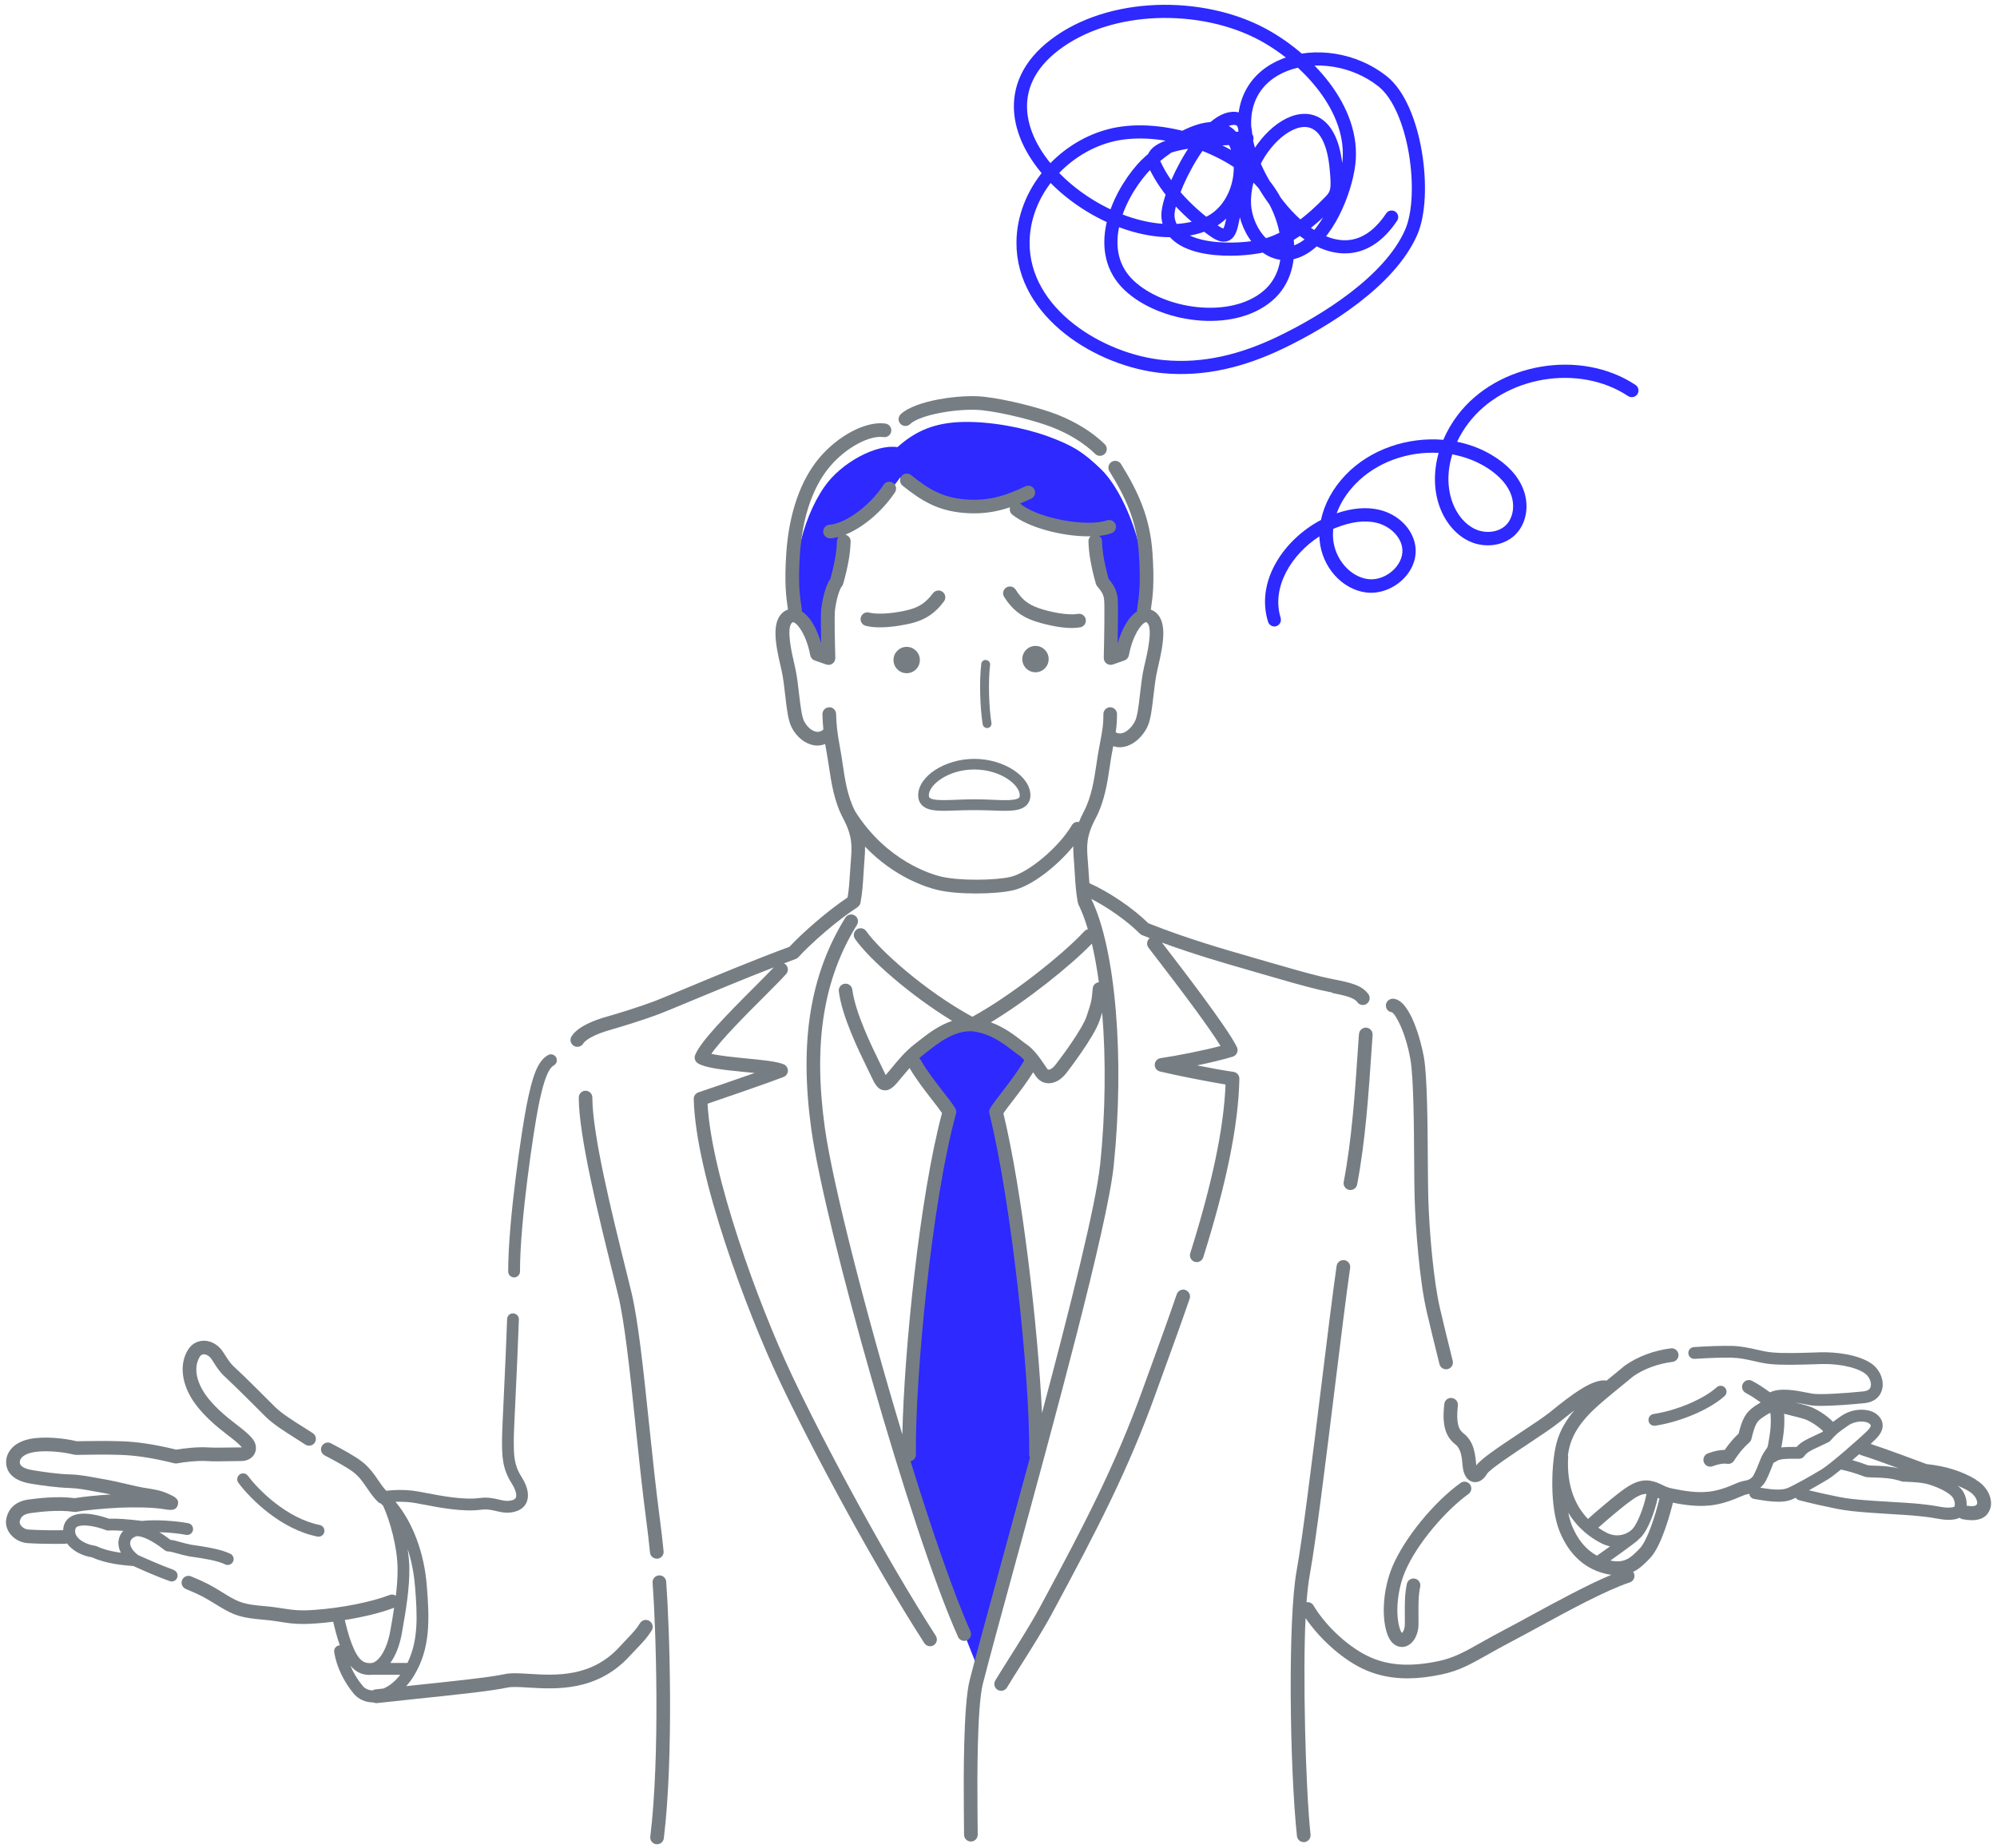 <svg width="228" height="211" viewBox="0 0 228 211" fill="none" xmlns="http://www.w3.org/2000/svg">
<g id="Group 2088">
<path id="Vector" d="M91.098 69.967C90.2 65.715 91.361 59.593 94.101 55.618C96.052 52.79 100.074 50.691 102.463 51.062C104.589 49.159 106.79 48.261 109.928 48.187C113.066 48.113 116.839 48.815 119.633 49.827C122.509 50.873 123.737 51.69 125.681 53.559C127.625 55.422 129.413 59.384 130.088 62.516C130.763 65.654 130.311 68.786 130.162 70.203C129.292 70.608 128.313 72.329 127.989 73.564C127.786 74.334 127.152 74.307 127.118 73.605C127.071 72.41 127.024 69.548 126.95 68.806C126.875 68.057 126.437 66.828 125.917 66.457C125.208 64.918 124.797 62.286 124.864 60.43C121.354 60.727 116.131 59.236 115.307 56.995C111.204 58.115 105.305 57.069 102.767 54.531C101.053 56.934 98.488 59.539 96.052 60.356C96.537 62.63 95.977 65.06 95.532 66.106C94.634 67.524 94.189 69.319 94.189 70.358C94.189 71.398 94.067 72.97 94.02 73.645C93.98 74.226 93.48 74.172 93.345 73.625C93.082 72.545 92.245 70.412 91.104 69.967H91.098Z" fill="#2D29FF"/>
<path id="Vector_2" d="M110.893 116.963C108.092 117.746 106.041 119.129 103.874 121.066C105.892 122.295 107.606 125.953 108.281 127.188C105.966 137.528 104.063 153.429 103.429 166.901C105.744 174.365 107.836 181.155 111.643 190.489C114.929 179.292 116.941 171.605 118.513 165.854C118.513 152.194 114.97 132.243 113.735 127.04C114.518 125.696 116.462 122.302 117.913 121.519C116.644 119.204 113.357 117.354 110.893 116.963Z" fill="#2D29FF"/>
<path id="Vector_3" d="M58.694 145.878C59.065 145.878 59.368 145.574 59.368 145.203C59.368 139.378 60.955 128.951 61.454 126.44C61.899 124.226 62.419 122.121 63.229 121.668C63.553 121.486 63.674 121.074 63.492 120.751C63.31 120.427 62.898 120.305 62.574 120.487C61.339 121.169 60.766 123.012 60.131 126.17C59.625 128.715 58.019 139.277 58.019 145.203C58.019 145.574 58.322 145.878 58.694 145.878Z" fill="#767E83"/>
<path id="Vector_4" d="M74.15 185.11C73.785 184.881 73.306 184.988 73.077 185.353C72.631 186.055 72.314 186.392 71.673 187.067C71.41 187.337 71.106 187.661 70.721 188.08C67.509 191.583 63.412 191.333 60.422 191.151C59.302 191.083 58.343 191.022 57.608 191.184C55.913 191.556 51.344 192.028 47.315 192.453C46.998 192.487 46.687 192.521 46.377 192.554C46.701 192.197 46.998 191.798 47.268 191.353C49.144 188.262 49.05 184.988 48.725 181.027C48.422 177.288 47.112 173.832 45.155 171.503C45.749 171.483 46.35 171.503 46.95 171.571C47.247 171.605 47.754 171.699 48.334 171.814C50.143 172.158 52.876 172.685 54.908 172.408C55.61 172.313 56.116 172.435 56.649 172.556C57.284 172.705 57.945 172.86 58.802 172.624C59.646 172.394 60.004 171.881 60.152 171.483C60.355 170.95 60.415 170.025 59.538 168.642C58.66 167.265 58.66 166.185 58.66 164.383C58.66 163.742 58.755 161.812 58.87 159.362C58.991 156.797 59.14 153.604 59.241 150.682C59.254 150.311 58.964 149.994 58.593 149.987C58.222 149.953 57.904 150.264 57.898 150.635C57.797 153.55 57.648 156.736 57.526 159.301C57.412 161.764 57.317 163.715 57.317 164.39C57.317 166.219 57.317 167.663 58.404 169.371C59.052 170.39 58.951 170.876 58.903 171.004C58.883 171.058 58.816 171.227 58.458 171.328C57.925 171.47 57.526 171.375 56.966 171.247C56.393 171.112 55.684 170.943 54.739 171.072C52.923 171.315 50.325 170.815 48.597 170.484C47.963 170.363 47.457 170.268 47.106 170.228C46.087 170.113 45.074 170.127 44.096 170.241C43.778 169.904 43.495 169.506 43.205 169.074C42.712 168.345 42.145 167.521 41.241 166.847C40.39 166.212 39.135 165.537 37.913 164.889L37.792 164.822C37.414 164.619 36.941 164.768 36.739 165.146C36.536 165.524 36.678 165.996 37.063 166.199L37.184 166.266C38.298 166.853 39.553 167.528 40.309 168.088C41.004 168.615 41.45 169.263 41.916 169.951C42.287 170.498 42.671 171.058 43.184 171.537C43.272 171.625 43.38 171.672 43.495 171.706C43.576 171.787 43.664 171.875 43.745 171.962C44.554 173.744 45.364 176.7 45.391 179.096C45.405 180.109 45.324 181.141 45.196 182.228C44.993 182.093 44.737 182.046 44.494 182.14C42.381 182.95 39.034 183.618 35.963 183.841C34.161 183.976 33.351 183.841 32.325 183.686C31.771 183.598 31.137 183.497 30.28 183.423C27.951 183.22 27.371 183.051 25.859 182.134L25.346 181.816C24.151 181.081 23.652 180.777 21.809 180.014C21.411 179.852 20.959 180.041 20.79 180.44C20.628 180.838 20.817 181.29 21.216 181.459C22.95 182.174 23.348 182.424 24.536 183.146L25.056 183.463C26.784 184.516 27.594 184.752 30.152 184.975C30.955 185.042 31.535 185.137 32.089 185.225C32.858 185.346 33.56 185.454 34.613 185.454C35.038 185.454 35.517 185.434 36.084 185.393C36.685 185.353 37.346 185.285 38.041 185.198C38.271 186.197 38.514 187.094 38.804 187.897C38.777 187.897 38.75 187.891 38.723 187.897C38.352 187.951 38.102 188.296 38.156 188.667C38.399 190.273 39.243 192.055 40.41 193.439C40.937 194.059 41.733 194.41 42.631 194.417C42.725 194.458 42.833 194.491 42.941 194.491C42.968 194.491 43.002 194.491 43.029 194.491C44.325 194.343 45.871 194.181 47.477 194.012C51.742 193.567 56.156 193.108 57.938 192.716C58.465 192.602 59.329 192.656 60.328 192.716C63.446 192.905 68.15 193.189 71.869 189.139C72.24 188.734 72.544 188.417 72.8 188.154C73.468 187.452 73.873 187.034 74.4 186.197C74.629 185.832 74.521 185.353 74.157 185.123L74.15 185.11ZM47.382 181.128C47.666 184.617 47.76 187.357 46.519 189.902H44.568C45.169 189.072 45.634 187.897 45.884 186.494C46.383 183.686 46.761 181.357 46.734 179.069C46.728 178.394 46.654 177.652 46.539 176.889C46.971 178.206 47.261 179.643 47.376 181.128H47.382ZM45 183.605C44.872 184.449 44.723 185.326 44.554 186.264C44.156 188.518 43.164 189.828 42.435 189.909C41.713 189.99 41.099 189.774 40.471 188.451C40.066 187.594 39.742 186.595 39.364 185.002C41.274 184.698 43.313 184.239 44.993 183.605H45ZM39.999 190.206C40.599 190.921 41.308 191.272 42.179 191.272C42.287 191.272 42.401 191.265 42.523 191.252H45.702C45.135 191.987 44.474 192.534 43.778 192.824C43.461 192.858 43.151 192.892 42.854 192.926C42.732 192.939 42.624 192.986 42.523 193.047C42.071 193.013 41.686 192.851 41.436 192.554C40.842 191.852 40.35 191.036 39.999 190.206Z" fill="#767E83"/>
<path id="Vector_5" d="M19.859 179.286C18.59 178.84 16.788 178.044 15.783 177.592C15.168 177.146 14.804 176.579 14.865 176.127C14.912 175.749 15.249 175.553 15.526 175.452C15.898 175.317 17.16 175.715 18.793 177.025C18.914 177.119 19.063 177.173 19.211 177.173C19.441 177.173 19.839 177.288 20.264 177.403C20.635 177.511 21.061 177.625 21.56 177.727L21.965 177.787C22.964 177.929 24.82 178.199 25.697 178.645C26.028 178.813 26.433 178.678 26.602 178.341C26.77 178.01 26.636 177.605 26.298 177.437C25.218 176.897 23.301 176.62 22.154 176.451L21.79 176.397C21.371 176.316 20.973 176.201 20.622 176.107C20.19 175.985 19.805 175.877 19.454 175.844C19.13 175.594 18.685 175.27 18.192 174.973C19.286 175 20.433 175.122 21.243 175.277C21.607 175.344 21.965 175.108 22.032 174.737C22.1 174.372 21.864 174.015 21.493 173.947C20.109 173.684 17.814 173.508 16.221 173.684C14.581 173.481 13.312 173.394 12.435 173.434C11.612 173.137 9.452 172.469 8.17 173.151C7.704 173.4 7.387 173.799 7.265 174.312C7.231 174.453 7.218 174.602 7.211 174.744C6.03 174.771 4.242 174.744 3.249 174.669C2.919 174.649 2.601 174.48 2.406 174.224C2.284 174.069 2.23 173.9 2.25 173.772C2.325 173.38 2.527 172.921 3.479 172.793C4.329 172.678 6.597 172.375 8.44 172.651C8.527 172.665 8.622 172.665 8.71 172.651C9.695 172.456 12.084 172.246 13.697 172.172C15.216 172.105 17.396 172.125 18.604 172.327C19.427 172.462 20.082 172.577 20.298 171.868C20.507 171.173 19.886 170.896 19.34 170.647L19.164 170.566C18.354 170.195 17.585 170.08 16.613 169.925L16.383 169.891C15.985 169.83 15.263 169.661 14.494 169.479C13.589 169.27 12.651 169.054 11.963 168.939C11.652 168.885 11.335 168.831 11.018 168.77C10.026 168.588 9.006 168.399 7.974 168.372C6.638 168.339 4.937 168.089 3.742 167.893C2.757 167.731 2.257 167.421 2.257 166.982C2.257 166.469 2.824 166.037 3.729 165.855C4.91 165.619 6.874 165.727 8.5 166.125C8.561 166.138 8.622 166.145 8.683 166.145C8.932 166.145 9.263 166.145 9.654 166.132C10.727 166.111 12.199 166.091 13.765 166.145C15.546 166.199 17.551 166.516 19.9 167.103C20.015 167.13 20.129 167.137 20.244 167.11C20.878 166.982 22.573 166.779 23.538 166.847C24.307 166.901 25.522 166.881 26.494 166.86C26.892 166.86 27.243 166.847 27.513 166.847C28.228 166.847 28.788 166.543 29.065 166.01C29.322 165.517 29.261 164.91 28.917 164.424C28.492 163.83 27.776 163.277 26.858 162.568C26.001 161.906 23.99 160.361 23.025 158.559C21.924 156.5 22.606 155.231 22.836 154.894C22.95 154.732 23.092 154.658 23.288 154.658C23.544 154.658 23.916 154.833 24.199 155.279C24.915 156.426 25.171 156.77 26.015 157.54C26.77 158.228 29.261 160.719 30.327 161.785C31.171 162.629 32.548 163.499 33.77 164.269C34.168 164.518 34.539 164.755 34.856 164.964C35.214 165.2 35.7 165.106 35.936 164.748C36.172 164.39 36.078 163.904 35.72 163.668C35.389 163.452 35.005 163.209 34.6 162.953C33.506 162.264 32.15 161.407 31.427 160.692C30.354 159.618 27.844 157.108 27.061 156.399C26.372 155.778 26.204 155.555 25.515 154.462C24.995 153.632 24.179 153.126 23.322 153.105C22.599 153.105 21.965 153.416 21.553 154.01C20.588 155.407 20.622 157.384 21.648 159.301C22.775 161.4 24.968 163.088 25.92 163.823C26.676 164.404 27.284 164.876 27.607 165.288C27.58 165.288 27.553 165.288 27.513 165.288C27.243 165.288 26.878 165.288 26.467 165.301C25.522 165.315 24.348 165.335 23.646 165.288C22.566 165.214 20.905 165.409 20.116 165.544C17.733 164.957 15.668 164.64 13.819 164.586C12.219 164.532 10.66 164.559 9.634 164.572C9.297 164.572 9.006 164.579 8.777 164.586C7.238 164.221 5.011 164.006 3.425 164.323C1.414 164.728 0.698 165.956 0.698 166.975C0.698 167.718 1.063 169.02 3.486 169.425C4.727 169.634 6.509 169.884 7.933 169.925C8.845 169.952 9.803 170.127 10.734 170.303C11.065 170.363 11.389 170.424 11.713 170.478C11.983 170.525 12.307 170.586 12.651 170.66C11.18 170.755 9.459 170.917 8.527 171.085C6.496 170.809 4.154 171.126 3.263 171.241C1.846 171.43 0.941 172.226 0.712 173.481C0.604 174.048 0.772 174.669 1.171 175.176C1.636 175.776 2.379 176.168 3.141 176.222C3.945 176.276 5.207 176.309 6.307 176.309C6.718 176.309 7.117 176.309 7.447 176.296C7.522 176.296 7.582 176.269 7.65 176.249C8.217 177.052 9.303 177.659 10.518 177.848C12.158 178.604 14.224 178.759 15.236 178.84C16.269 179.313 18.084 180.109 19.38 180.561C19.454 180.588 19.529 180.602 19.603 180.602C19.88 180.602 20.143 180.426 20.237 180.15C20.359 179.799 20.177 179.414 19.826 179.293L19.859 179.286ZM10.842 176.519C9.965 176.397 9.128 175.965 8.77 175.445C8.588 175.182 8.534 174.912 8.608 174.615C8.642 174.48 8.703 174.399 8.831 174.339C9.371 174.055 10.755 174.224 12.125 174.744C12.212 174.777 12.307 174.791 12.408 174.784C12.827 174.757 13.393 174.771 14.075 174.818C13.778 175.128 13.589 175.513 13.535 175.945C13.475 176.404 13.576 176.876 13.799 177.322C12.908 177.194 11.888 176.984 11.045 176.579C10.984 176.552 10.916 176.532 10.842 176.519Z" fill="#767E83"/>
<path id="Vector_6" d="M28.302 168.527C28.08 168.231 27.654 168.163 27.358 168.386C27.061 168.608 26.993 169.034 27.216 169.331C28.62 171.22 32.089 174.642 36.233 175.472C36.28 175.479 36.321 175.486 36.368 175.486C36.685 175.486 36.962 175.263 37.029 174.946C37.103 174.582 36.867 174.224 36.503 174.15C32.757 173.4 29.504 170.147 28.302 168.527Z" fill="#767E83"/>
<path id="Vector_7" d="M152.09 113.392C153.42 113.662 154.574 113.891 154.959 114.438C155.107 114.654 155.35 114.769 155.6 114.769C155.755 114.769 155.91 114.722 156.045 114.627C156.396 114.377 156.484 113.891 156.234 113.541C155.492 112.481 154.054 112.191 152.394 111.86C151.935 111.765 151.449 111.671 150.943 111.549C149.168 111.124 146.866 110.456 144.632 109.808L142.607 109.221C139.766 108.404 135.487 107.176 131.113 105.435C129.345 103.7 126.632 101.858 124.378 100.859C124.351 100.521 124.33 100.184 124.303 99.812C124.276 99.394 124.249 98.949 124.209 98.442L124.195 98.294C124.067 96.64 123.979 95.547 125.093 93.448C126.112 91.525 126.429 89.378 126.713 87.482C126.794 86.921 126.875 86.375 126.976 85.862L126.996 85.767C127.037 85.565 127.064 85.389 127.098 85.214C127.334 85.288 127.584 85.335 127.833 85.335C127.995 85.335 128.157 85.322 128.319 85.288C129.352 85.092 130.357 84.255 130.951 83.101C131.37 82.291 131.518 80.975 131.694 79.45C131.809 78.444 131.93 77.405 132.133 76.528L132.214 76.17C132.828 73.551 133.273 71.108 131.998 69.974C131.809 69.805 131.599 69.697 131.39 69.623C131.404 69.529 131.417 69.441 131.431 69.333C131.586 68.266 131.829 66.66 131.579 63.13C131.302 59.081 129.946 56.145 127.989 52.993C127.759 52.629 127.28 52.514 126.915 52.743C126.551 52.973 126.436 53.452 126.666 53.816C128.549 56.86 129.764 59.492 130.027 63.238C130.256 66.6 130.047 68.044 129.885 69.103C129.858 69.292 129.831 69.461 129.811 69.63C129.804 69.697 129.811 69.758 129.824 69.819C128.778 70.467 128.029 71.992 127.604 73.477C127.638 71.628 127.671 68.915 127.604 68.3C127.482 67.308 127.111 66.755 126.571 66.093C126.099 64.399 125.849 62.989 125.822 61.794C125.822 61.538 125.68 61.328 125.491 61.193C126.004 61.139 126.483 61.045 126.888 60.903C127.293 60.761 127.516 60.323 127.374 59.911C127.233 59.506 126.794 59.283 126.382 59.425C124.054 60.221 118.533 59.182 116.549 57.569C116.515 57.542 116.481 57.535 116.447 57.515C116.879 57.333 117.304 57.144 117.73 56.948C118.121 56.766 118.29 56.3 118.108 55.915C117.925 55.524 117.466 55.355 117.075 55.538C114.989 56.503 113.032 57.279 110.117 57.022C107.613 56.8 106.04 55.882 104.022 54.255C103.684 53.985 103.199 54.039 102.929 54.37C102.659 54.707 102.713 55.193 103.05 55.463C105.257 57.238 107.093 58.311 109.982 58.568C110.407 58.608 110.818 58.622 111.217 58.622C112.782 58.622 114.105 58.338 115.327 57.927C115.232 58.224 115.313 58.561 115.577 58.77C117.392 60.242 121.239 61.247 124.249 61.247C124.337 61.247 124.425 61.247 124.513 61.241C124.357 61.389 124.263 61.592 124.27 61.821C124.303 63.191 124.58 64.777 125.12 66.667C125.147 66.768 125.201 66.87 125.269 66.95C125.782 67.565 125.984 67.855 126.058 68.483C126.132 69.07 126.072 72.87 126.018 75.13C126.018 75.387 126.132 75.63 126.342 75.778C126.551 75.927 126.821 75.967 127.057 75.886L128.38 75.421C128.643 75.326 128.832 75.103 128.886 74.834C129.318 72.559 130.277 71.243 130.783 71.067C130.837 71.047 130.877 71.034 130.972 71.121C131.66 71.729 130.972 74.685 130.708 75.799L130.621 76.163C130.398 77.128 130.277 78.208 130.155 79.261C130.013 80.516 129.865 81.819 129.575 82.373C129.203 83.101 128.596 83.635 128.043 83.743C127.806 83.783 127.59 83.743 127.381 83.628C127.489 82.906 127.53 82.346 127.53 81.549C127.53 81.117 127.179 80.766 126.753 80.766C126.328 80.766 125.977 81.117 125.977 81.549C125.977 82.804 125.883 83.311 125.478 85.457L125.458 85.551C125.356 86.085 125.275 86.645 125.188 87.232C124.911 89.088 124.621 91.011 123.73 92.699C123.507 93.124 123.338 93.509 123.19 93.873C122.873 93.812 122.542 93.947 122.373 94.238C120.922 96.721 117.46 99.644 115.381 100.137C113.66 100.541 109.577 100.609 107.444 100.103C106.438 99.867 101.255 98.382 97.651 92.679C96.766 90.991 96.476 89.081 96.206 87.232C96.119 86.651 96.038 86.085 95.936 85.558C95.538 83.419 95.498 82.669 95.457 81.529C95.444 81.097 95.079 80.732 94.654 80.773C94.222 80.786 93.885 81.144 93.898 81.576C93.918 82.163 93.939 82.663 94.006 83.297C93.777 83.52 93.52 83.608 93.23 83.567C92.703 83.493 92.15 83.02 91.812 82.373C91.529 81.819 91.381 80.516 91.232 79.261C91.111 78.215 90.989 77.128 90.766 76.163L90.685 75.799C90.422 74.685 89.734 71.729 90.422 71.121C90.517 71.04 90.55 71.047 90.611 71.067C91.117 71.243 92.076 72.559 92.508 74.834C92.562 75.103 92.751 75.333 93.014 75.421L94.337 75.886C94.58 75.967 94.85 75.934 95.052 75.778C95.261 75.63 95.376 75.38 95.369 75.124C95.315 73.335 95.255 70.278 95.329 69.697C95.477 68.489 95.822 67.308 96.119 66.95C96.186 66.87 96.24 66.768 96.267 66.667C96.807 64.77 97.091 63.184 97.117 61.821C97.124 61.443 96.861 61.139 96.51 61.058C98.494 60.269 100.708 58.426 102.179 56.226C102.416 55.868 102.321 55.382 101.963 55.146C101.606 54.903 101.12 55.004 100.884 55.362C99.082 58.068 96.281 59.83 94.722 59.918C94.29 59.945 93.966 60.309 93.986 60.741C94.006 61.16 94.35 61.477 94.762 61.477C94.775 61.477 94.789 61.477 94.802 61.477C95.099 61.463 95.417 61.403 95.741 61.322C95.633 61.45 95.558 61.612 95.552 61.794C95.525 62.995 95.275 64.406 94.796 66.114C94.114 67.079 93.837 68.948 93.763 69.522C93.696 70.082 93.716 71.992 93.75 73.45C93.324 71.972 92.582 70.46 91.536 69.819C91.543 69.758 91.556 69.697 91.549 69.63C91.529 69.461 91.502 69.292 91.475 69.103C91.32 68.044 91.104 66.6 91.333 63.238C91.624 59.02 92.811 55.565 94.762 53.263C96.55 51.15 99.237 49.679 100.87 49.915C101.302 49.976 101.693 49.679 101.754 49.254C101.815 48.829 101.518 48.431 101.093 48.37C98.913 48.059 95.747 49.693 93.574 52.251C91.408 54.809 90.091 58.568 89.774 63.124C89.531 66.653 89.774 68.26 89.923 69.326C89.936 69.427 89.95 69.515 89.963 69.61C89.747 69.684 89.545 69.792 89.356 69.961C88.08 71.094 88.526 73.538 89.14 76.156L89.221 76.514C89.423 77.391 89.538 78.431 89.653 79.437C89.828 80.962 89.977 82.278 90.395 83.088C90.962 84.188 91.948 84.964 92.973 85.113C93.095 85.133 93.216 85.14 93.331 85.14C93.635 85.14 93.932 85.072 94.209 84.964C94.256 85.234 94.303 85.518 94.364 85.842C94.458 86.355 94.539 86.901 94.627 87.461C94.91 89.358 95.228 91.504 96.247 93.428C97.354 95.527 97.273 96.62 97.144 98.274L97.131 98.429C97.091 98.928 97.064 99.381 97.037 99.799C96.976 100.771 96.922 101.561 96.773 102.485C94.445 104.044 91.657 106.488 90.132 108.121C86.251 109.552 81.392 111.57 78.166 112.92C76.6 113.568 75.365 114.087 74.764 114.317C73.043 114.971 70.512 115.754 69.23 116.112C67.805 116.517 65.956 117.232 65.254 118.353C65.025 118.717 65.139 119.196 65.504 119.426C65.632 119.507 65.774 119.547 65.916 119.547C66.172 119.547 66.429 119.419 66.577 119.183C66.901 118.663 68.082 118.063 69.655 117.617C70.964 117.246 73.549 116.449 75.317 115.775C75.938 115.538 77.187 115.019 78.76 114.364C81.358 113.284 85.002 111.765 88.343 110.47C87.817 111.03 87.048 111.806 86.15 112.704C82.796 116.058 79.974 118.96 79.367 120.479C79.225 120.83 79.36 121.235 79.684 121.43C80.521 121.943 82.357 122.159 85.056 122.423C85.421 122.456 85.799 122.497 86.163 122.531C83.774 123.374 80.798 124.393 79.738 124.744C79.414 124.852 79.198 125.163 79.205 125.5C79.421 134.274 85.299 149.831 88.951 157.579C92.65 165.422 99.716 178.617 105.534 187.641C105.682 187.87 105.932 187.998 106.188 187.998C106.33 187.998 106.479 187.958 106.607 187.877C106.971 187.641 107.073 187.161 106.836 186.797C101.052 177.834 94.026 164.713 90.355 156.918C86.582 148.907 81.216 134.24 80.784 126.04C82.856 125.338 87.736 123.658 89.457 122.989C89.754 122.875 89.95 122.591 89.957 122.274C89.957 121.957 89.774 121.667 89.484 121.545C88.708 121.214 87.088 121.052 85.205 120.87C83.896 120.742 82.215 120.573 81.216 120.344C82.343 118.71 85.239 115.815 87.25 113.804C88.31 112.744 89.221 111.826 89.754 111.232C90.044 110.908 90.01 110.416 89.693 110.132C89.632 110.078 89.572 110.051 89.504 110.017C89.963 109.842 90.409 109.68 90.841 109.518C90.955 109.477 91.063 109.403 91.144 109.315C92.629 107.696 95.565 105.111 97.907 103.599C97.921 103.592 97.927 103.579 97.934 103.572C97.988 103.531 98.029 103.484 98.076 103.437C98.096 103.41 98.123 103.39 98.137 103.363C98.17 103.309 98.191 103.248 98.211 103.187C98.224 103.153 98.238 103.126 98.245 103.099C98.245 103.099 98.245 103.093 98.245 103.086C98.454 101.932 98.514 100.994 98.582 99.907C98.609 99.495 98.636 99.057 98.67 98.557L98.683 98.402C98.731 97.808 98.771 97.248 98.757 96.681C102.125 100.197 105.79 101.331 107.032 101.628C108.22 101.912 109.847 102.033 111.433 102.033C113.093 102.033 114.699 101.898 115.691 101.662C117.885 101.142 120.72 98.861 122.542 96.634C122.528 97.221 122.569 97.788 122.616 98.402L122.63 98.55C122.67 99.043 122.697 99.482 122.717 99.894C122.785 100.98 122.846 101.925 123.055 103.072C123.062 103.12 123.089 103.153 123.102 103.201C123.109 103.228 123.109 103.255 123.122 103.282C123.521 104.078 123.878 105.03 124.202 106.123C124.06 106.157 123.925 106.218 123.817 106.332C121.273 109.079 115.347 113.757 111.014 116.112C105.514 113.109 100.391 108.458 98.899 106.332C98.65 105.981 98.164 105.894 97.813 106.143C97.462 106.393 97.374 106.879 97.624 107.23C99.264 109.572 103.954 113.682 108.706 116.578C107.127 117.111 105.824 118.137 104.866 118.893L104.454 119.217C103.374 120.047 102.571 121.025 101.862 121.889C101.633 122.173 101.41 122.443 101.201 122.679C101.174 122.713 101.147 122.74 101.12 122.767C101.012 122.558 100.884 122.294 100.816 122.132C100.722 121.923 100.58 121.633 100.404 121.282C99.513 119.453 97.651 115.653 97.313 113.014C97.259 112.589 96.868 112.285 96.442 112.339C96.017 112.393 95.714 112.785 95.768 113.21C96.139 116.098 98.008 119.912 99.007 121.964C99.176 122.301 99.311 122.578 99.405 122.78C99.824 123.678 100.148 124.393 100.877 124.501C100.931 124.508 100.992 124.515 101.046 124.515C101.579 124.515 101.997 124.13 102.375 123.712C102.598 123.455 102.834 123.178 103.077 122.875C103.32 122.585 103.576 122.274 103.846 121.97C104.616 123.28 105.608 124.555 106.411 125.588C106.863 126.168 107.262 126.681 107.552 127.107C104.994 136.65 103.219 154.319 103.023 163.816C98.919 150.202 95.052 135.145 94.168 128.753C92.838 119.149 93.999 111.799 97.84 105.617C98.069 105.252 97.954 104.773 97.59 104.544C97.225 104.321 96.746 104.429 96.517 104.793C92.481 111.3 91.246 118.98 92.629 128.963C94.161 140.018 103.934 174.77 109.381 186.925C109.509 187.215 109.793 187.384 110.09 187.384C110.197 187.384 110.305 187.364 110.407 187.317C110.798 187.141 110.974 186.682 110.798 186.284C108.908 182.066 106.431 174.864 103.961 166.873C104.312 166.792 104.575 166.495 104.569 166.117C104.467 157.492 106.35 137.332 109.151 127.174C109.212 126.965 109.178 126.742 109.064 126.56C108.733 126.02 108.227 125.379 107.646 124.63C106.796 123.536 105.831 122.294 105.102 121.019C105.061 120.951 105.007 120.904 104.953 120.85C105.109 120.715 105.257 120.573 105.426 120.445L105.858 120.108C107.154 119.088 108.922 117.691 110.96 117.766C113.046 117.995 114.591 119.19 115.61 119.973C115.867 120.175 116.096 120.344 116.285 120.472C116.515 120.627 116.738 120.836 116.947 121.073C116.218 122.335 115.28 123.556 114.45 124.636C113.876 125.379 113.383 126.02 113.052 126.553C112.944 126.729 112.911 126.945 112.958 127.154C115.489 137.345 117.608 157.431 117.507 166.117C117.507 166.239 117.534 166.347 117.588 166.455C116.474 170.572 115.367 174.635 114.342 178.381C112.816 183.969 111.493 188.801 110.71 191.866C109.975 194.721 110.015 203.326 110.042 206.437C110.042 207.024 110.056 207.591 110.056 208.125C110.056 208.61 110.056 209.076 110.069 209.535C110.076 209.96 110.427 210.298 110.845 210.298C110.845 210.298 110.859 210.298 110.866 210.298C111.298 210.291 111.635 209.933 111.628 209.501C111.622 209.056 111.615 208.597 111.615 208.125C111.615 207.591 111.615 207.018 111.601 206.424C111.574 203.4 111.541 194.909 112.222 192.25C113.005 189.193 114.328 184.374 115.853 178.786C120.321 162.425 126.443 140.025 127.152 133.134C128.42 120.843 127.374 108.364 124.607 102.688C124.607 102.681 124.607 102.674 124.607 102.661C126.551 103.66 128.704 105.185 130.135 106.616C130.209 106.69 130.297 106.751 130.398 106.791C130.688 106.906 130.978 107.014 131.269 107.129C130.931 107.392 130.864 107.885 131.127 108.222L131.188 108.303C135.473 113.851 138.214 117.583 139.348 119.446C137.309 119.986 134.387 120.56 132.504 120.836C132.133 120.89 131.856 121.201 131.836 121.572C131.822 121.943 132.072 122.281 132.436 122.362C134.387 122.827 137.991 123.536 139.921 123.847C139.725 128.821 138.403 135.131 135.892 143.116C135.764 143.527 135.993 143.966 136.398 144.094C136.479 144.121 136.553 144.128 136.634 144.128C136.965 144.128 137.275 143.912 137.377 143.581C140.049 135.084 141.399 128.416 141.501 123.192C141.507 122.794 141.217 122.456 140.826 122.402C139.982 122.288 138.342 121.997 136.668 121.667C138.173 121.356 139.665 120.998 140.745 120.668C140.961 120.6 141.136 120.445 141.231 120.236C141.318 120.027 141.318 119.79 141.224 119.588C140.191 117.415 134.758 110.355 132.659 107.642C136.344 108.992 139.786 109.984 142.202 110.679L144.227 111.266C146.475 111.921 148.796 112.596 150.612 113.028C151.132 113.149 151.638 113.25 152.117 113.352L152.09 113.392ZM116.562 118.778C115.793 118.184 114.645 117.307 113.127 116.746C117.223 114.276 122.164 110.348 124.661 107.763C124.972 109.093 125.242 110.578 125.458 112.17C125.086 112.211 124.789 112.494 124.756 112.879C124.654 114.249 124.58 114.492 124.06 116.051C123.595 117.455 121.341 120.526 120.51 121.592C120.207 121.984 119.903 122.153 119.727 122.153C119.694 122.153 119.64 122.153 119.552 122.038C119.457 121.903 119.356 121.754 119.248 121.592C118.742 120.843 118.04 119.811 117.142 119.217C116.98 119.109 116.785 118.953 116.555 118.778H116.562ZM125.599 133.012C125.127 137.581 122.191 149.251 118.965 161.366C118.506 151.498 116.684 135.914 114.558 127.14C114.848 126.715 115.239 126.202 115.691 125.622C116.393 124.711 117.237 123.604 117.959 122.45C117.959 122.45 117.959 122.456 117.966 122.463C118.081 122.632 118.189 122.794 118.29 122.935C118.634 123.421 119.133 123.691 119.694 123.705C120.443 123.718 121.158 123.293 121.745 122.544C121.874 122.375 124.897 118.474 125.545 116.537C125.66 116.186 125.755 115.903 125.836 115.646C126.274 120.924 126.22 127.039 125.606 133.012H125.599Z" fill="#767E83"/>
<path id="Vector_8" d="M158.893 115.586C159.339 115.788 160.493 117.894 161.033 121.012C161.397 123.118 161.431 128.632 161.458 132.661C161.471 134.382 161.478 135.867 161.512 136.9C161.606 140.106 162.052 146.18 162.889 149.784C163.273 151.445 163.78 153.517 164.347 155.784C164.434 156.135 164.751 156.371 165.102 156.371C165.163 156.371 165.231 156.365 165.291 156.344C165.71 156.243 165.966 155.818 165.858 155.4C165.291 153.139 164.792 151.073 164.407 149.42C163.678 146.302 163.186 140.733 163.071 136.846C163.044 135.834 163.03 134.355 163.017 132.648C162.99 128.342 162.956 122.983 162.571 120.749C162.261 118.96 161.039 114.263 159.123 114.054C158.697 114.006 158.279 114.31 158.232 114.735C158.184 115.161 158.468 115.545 158.893 115.592V115.586Z" fill="#767E83"/>
<path id="Vector_9" d="M160.061 188.08C160.149 188.08 160.217 188.074 160.27 188.067C161.242 187.912 161.951 186.818 161.951 185.455V184.578C161.938 183.261 161.931 182.222 162.147 181.203C162.235 180.785 161.965 180.366 161.546 180.278C161.121 180.184 160.709 180.461 160.621 180.879C160.372 182.06 160.378 183.228 160.392 184.584V185.448C160.392 186.015 160.196 186.373 160.068 186.488C160.014 186.427 159.913 186.278 159.818 185.981C159.278 184.294 159.535 181.554 160.426 179.455C161.83 176.161 165.197 172.375 167.654 170.613C168.005 170.364 168.086 169.878 167.836 169.527C167.587 169.176 167.101 169.095 166.75 169.351C163.706 171.538 160.372 175.621 158.995 178.847C157.956 181.291 157.686 184.422 158.34 186.461C158.792 187.878 159.629 188.08 160.075 188.08H160.061Z" fill="#767E83"/>
<path id="Vector_10" d="M225.596 168.966C224.03 168.015 222.187 167.434 219.953 167.191C218.9 166.786 215.458 165.517 213.575 164.89C213.825 164.66 214.034 164.465 214.156 164.336C214.709 163.783 214.972 163.25 214.945 162.716C214.925 162.258 214.696 161.853 214.264 161.502C213.44 160.827 211.631 160.739 210.255 161.677C209.856 161.947 209.546 162.17 209.283 162.372C208.527 161.603 207.359 160.847 206.407 160.55C205.982 160.415 205.476 160.294 204.99 160.172C204.97 160.172 204.95 160.159 204.929 160.159C205.388 160.226 205.82 160.314 206.117 160.368C206.367 160.415 206.59 160.462 206.752 160.489C207.022 160.53 207.413 160.55 207.879 160.55C209.343 160.55 211.55 160.374 212.907 160.233C213.94 160.125 214.662 159.551 214.885 158.66C215.148 157.614 214.621 156.365 213.636 155.697C212.131 154.671 209.559 154.381 207.832 154.428L207.217 154.449C205.584 154.503 203.559 154.57 202.257 154.435C201.656 154.374 201.109 154.246 200.529 154.118C199.699 153.929 198.842 153.733 197.748 153.699C196.736 153.672 195.103 153.72 193.388 153.834C193.017 153.861 192.734 154.179 192.761 154.55C192.787 154.921 193.098 155.198 193.476 155.178C195.123 155.07 196.749 155.016 197.708 155.043C198.673 155.07 199.429 155.245 200.225 155.427C200.819 155.562 201.433 155.704 202.115 155.772C203.512 155.913 205.591 155.846 207.258 155.792L207.872 155.772C209.532 155.711 211.719 156.021 212.88 156.811C213.386 157.155 213.703 157.837 213.582 158.329C213.555 158.451 213.46 158.815 212.772 158.89C210.619 159.119 207.791 159.288 206.968 159.16C206.812 159.133 206.617 159.092 206.387 159.052C205.112 158.795 203.269 158.431 202.088 158.998C202.027 158.95 201.96 158.91 201.892 158.863C201.359 158.485 200.752 158.066 200.036 157.688C199.651 157.486 199.186 157.634 198.983 158.012C198.781 158.39 198.929 158.863 199.307 159.065C199.935 159.396 200.502 159.794 201.001 160.138C201.001 160.138 201.008 160.138 201.015 160.152C200.799 160.28 200.59 160.415 200.394 160.543C199.233 161.319 198.896 162.129 198.497 163.722C198.187 164.006 197.66 164.505 196.918 165.571H196.911C196.358 165.571 195.696 165.706 194.988 165.976C194.583 166.125 194.38 166.577 194.529 166.982C194.677 167.387 195.129 167.589 195.534 167.441C196.324 167.144 196.884 167.103 197.141 167.157C197.458 167.225 197.782 167.097 197.964 166.827C198.754 165.619 199.294 165.119 199.584 164.856C199.651 164.795 199.705 164.741 199.753 164.694C199.854 164.593 199.928 164.465 199.962 164.33C200.38 162.602 200.596 162.298 201.265 161.853C201.474 161.711 201.872 161.448 202.122 161.34C202.135 161.407 202.149 161.495 202.155 161.616C202.236 162.905 202.047 163.952 201.919 164.64C201.892 164.802 201.865 164.944 201.845 165.072C201.818 165.241 201.771 165.315 201.609 165.544C201.44 165.781 201.211 166.105 200.995 166.645C200.637 167.569 200.536 167.812 200.239 168.413C200.05 168.791 199.699 169.02 199.199 169.095C198.794 169.155 198.403 169.317 197.951 169.513C197.39 169.756 196.689 170.053 195.69 170.255C193.982 170.6 192.16 170.235 190.958 169.992C190.392 169.877 190.081 169.722 189.75 169.56C189.393 169.385 188.988 169.189 188.353 169.088C186.949 168.879 185.721 169.817 184.823 170.498C184.02 171.113 182.313 172.543 181.3 173.461C179.977 172.084 178.83 169.864 179.039 166.334C179.039 166.273 179.026 166.213 179.012 166.152C179.073 165.774 179.141 165.423 179.222 165.133C179.775 163.067 181.361 161.488 182.502 160.476C183.433 159.652 184.553 158.741 185.458 158.006C185.87 157.675 186.234 157.371 186.477 157.169C187.678 156.325 189.271 155.738 190.958 155.522C191.384 155.468 191.687 155.076 191.633 154.651C191.579 154.226 191.188 153.922 190.763 153.976C188.826 154.226 186.99 154.908 185.532 155.933C185.242 156.176 184.877 156.467 184.479 156.797C184.155 157.061 183.798 157.358 183.433 157.655C183.433 157.655 183.433 157.655 183.426 157.655C181.86 157.412 179.471 159.227 176.934 161.286C176.313 161.792 175.03 162.642 173.674 163.54C170.893 165.382 169.111 166.591 168.551 167.346C168.551 167.326 168.551 167.306 168.544 167.279C168.429 166.037 168.301 164.633 167.093 163.688C166.533 163.25 166.229 162.568 166.445 160.503C166.492 160.078 166.182 159.693 165.75 159.646C165.318 159.598 164.94 159.909 164.893 160.341C164.711 162.075 164.731 163.83 166.135 164.923C166.81 165.45 166.897 166.361 166.992 167.421C167.08 168.42 167.512 169.081 168.159 169.23C168.234 169.25 168.321 169.257 168.423 169.257C168.794 169.257 169.32 169.081 169.8 168.278C170.13 167.765 172.891 165.936 174.538 164.842C175.928 163.918 177.237 163.047 177.946 162.48C178.364 162.143 179.033 161.603 179.755 161.056C178.904 162.055 178.115 163.277 177.723 164.741C177.089 167.097 176.92 172.098 178.067 174.899C179.188 177.619 181.037 179.259 183.568 179.779C183.703 179.806 183.831 179.826 183.966 179.839C181.206 180.993 177.723 182.89 174.821 184.469C173.674 185.097 172.621 185.671 171.75 186.123C170.717 186.663 169.854 187.149 169.084 187.581C167.235 188.627 166.013 189.315 164.245 189.693C161.167 190.341 158.731 190.22 156.591 189.315C154.195 188.303 151.462 185.846 149.957 183.335C149.788 183.052 149.471 182.924 149.167 182.971C149.268 181.709 149.397 180.588 149.565 179.677C150.247 175.932 151.388 166.651 152.4 158.464C153.068 153.025 153.703 147.882 154.148 144.79C154.209 144.365 153.912 143.967 153.487 143.906C153.055 143.846 152.663 144.143 152.602 144.568C152.157 147.672 151.523 152.822 150.854 158.269C149.849 166.435 148.708 175.689 148.033 179.394C147.028 184.935 147.237 201.801 148.074 209.671C148.114 210.069 148.452 210.366 148.85 210.366C148.877 210.366 148.904 210.366 148.931 210.366C149.356 210.319 149.667 209.934 149.626 209.509C149.025 203.813 148.749 190.814 149.059 184.78C150.78 187.318 153.534 189.713 155.997 190.753C157.442 191.36 158.974 191.664 160.688 191.664C161.889 191.664 163.179 191.516 164.582 191.219C166.587 190.8 167.964 190.017 169.867 188.944C170.623 188.519 171.473 188.033 172.479 187.513C173.356 187.054 174.423 186.474 175.577 185.846C179.026 183.963 183.312 181.628 186.079 180.703C186.49 180.568 186.706 180.123 186.571 179.718C186.544 179.637 186.497 179.576 186.457 179.509C187.253 179.124 187.84 178.503 188.394 177.929C189.723 176.539 190.742 172.665 190.999 171.605C192.315 171.862 194.158 172.172 196.014 171.801C197.168 171.571 197.984 171.221 198.585 170.964C198.936 170.816 199.233 170.687 199.436 170.654C199.537 170.64 199.618 170.606 199.719 170.579C199.753 170.87 199.962 171.126 200.266 171.173L200.461 171.207C201.258 171.342 202.169 171.497 203.019 171.497C203.586 171.497 204.126 171.43 204.578 171.241C204.713 171.187 204.862 171.119 205.017 171.038C205.105 171.173 205.24 171.281 205.409 171.322C207.123 171.76 208.108 171.97 209.364 172.226L209.674 172.294C210.848 172.537 211.982 172.624 213.076 172.712L213.69 172.759C214.203 172.8 214.939 172.847 215.735 172.894C216.869 172.962 218.158 173.036 219.049 173.131C220.243 173.252 220.669 173.333 221.128 173.414L221.492 173.475C221.755 173.522 222.12 173.563 222.498 173.563C222.923 173.563 223.368 173.502 223.733 173.326C223.827 173.401 223.935 173.461 224.057 173.488C224.462 173.569 224.819 173.603 225.13 173.603C226.574 173.603 227.101 172.827 227.276 172.098C227.452 171.369 227.155 169.938 225.629 169.014L225.596 168.966ZM185.748 171.72C186.571 171.086 187.314 170.566 187.982 170.606C187.651 172.273 186.929 173.967 186.436 174.548C185.957 175.108 184.763 175.702 183.447 175.041C183.15 174.892 182.819 174.696 182.475 174.46C183.46 173.576 185.019 172.273 185.741 171.72H185.748ZM179.491 174.271C179.309 173.826 179.161 173.299 179.053 172.739C180.166 174.609 181.712 175.675 182.853 176.249C183.177 176.411 183.501 176.519 183.818 176.593C183.285 176.971 182.778 177.335 182.394 177.605L182.326 177.653C181.105 176.991 180.153 175.864 179.491 174.271ZM187.233 176.809C186.166 177.929 185.485 178.543 183.858 178.213C184.891 177.477 186.241 176.505 186.956 175.932C186.997 175.898 187.024 175.857 187.051 175.817C187.213 175.689 187.354 175.554 187.462 175.425C188.151 174.622 188.893 172.793 189.264 171.052C189.325 171.079 189.393 171.106 189.46 171.14C189.015 172.989 188.09 175.911 187.226 176.816L187.233 176.809ZM212.502 166.179C213.42 166.462 215.236 167.11 216.815 167.691C215.782 167.441 214.878 167.407 214.135 167.38C213.845 167.373 213.568 167.367 213.312 167.346C212.57 167.07 212.009 166.888 211.483 166.746C211.753 166.516 212.023 166.28 212.279 166.057C212.347 166.111 212.421 166.159 212.509 166.186L212.502 166.179ZM205.935 162.028C206.623 162.244 207.568 162.858 208.142 163.432C208.115 163.466 208.088 163.493 208.061 163.526C207.663 163.722 207.332 163.877 207.042 164.012C206.192 164.411 205.631 164.667 205.125 165.234H205.091C204.457 165.234 203.89 165.234 203.377 165.295C203.397 165.18 203.418 165.052 203.445 164.903C203.58 164.141 203.789 162.986 203.701 161.502C203.701 161.488 203.701 161.468 203.701 161.448C204.005 161.529 204.315 161.61 204.626 161.684C205.112 161.799 205.571 161.913 205.942 162.035L205.935 162.028ZM204.018 169.952C203.323 170.242 202.027 170.066 200.974 169.891C201.231 169.661 201.46 169.405 201.616 169.088C201.946 168.426 202.061 168.143 202.432 167.184C202.452 167.124 202.479 167.076 202.5 167.029C202.594 167.002 202.689 166.969 202.77 166.901C203.154 166.577 204.005 166.584 205.078 166.584H205.436C205.645 166.584 205.847 166.483 205.976 166.314C206.34 165.821 206.684 165.666 207.602 165.241C207.933 165.085 208.318 164.91 208.776 164.681C208.857 164.64 208.932 164.586 208.986 164.519C209.58 163.83 209.897 163.553 211.004 162.797C211.955 162.15 213.083 162.298 213.4 162.554C213.514 162.649 213.582 162.737 213.589 162.791C213.589 162.811 213.589 163 213.197 163.391C212.401 164.188 208.945 167.218 207.973 167.805C206.698 168.568 204.896 169.594 204.018 169.965V169.952ZM223.132 172.057C223.004 172.152 222.457 172.226 221.681 172.098L221.33 172.037C220.871 171.956 220.392 171.868 219.15 171.74C218.232 171.646 216.923 171.571 215.775 171.504C214.993 171.457 214.27 171.416 213.764 171.376L213.143 171.329C212.09 171.248 210.997 171.16 209.91 170.937L209.6 170.87C208.587 170.66 207.737 170.485 206.536 170.188C207.494 169.655 208.399 169.115 208.668 168.953C209.006 168.75 209.566 168.325 210.194 167.812C210.207 167.812 210.214 167.826 210.221 167.826C211.037 168.008 211.739 168.197 212.914 168.642C212.968 168.663 213.029 168.676 213.089 168.683C213.4 168.71 213.737 168.723 214.088 168.73C214.972 168.757 215.971 168.784 217.139 169.176C217.2 169.196 217.267 169.209 217.328 169.209H217.544C218.441 169.25 219.461 169.284 220.297 169.547C221.566 169.945 222.687 170.573 222.963 171.032C223.26 171.524 223.193 171.983 223.125 172.064L223.132 172.057ZM225.731 171.686C225.697 171.821 225.616 172.125 224.529 171.943C224.57 171.43 224.441 170.849 224.131 170.33C223.983 170.08 223.76 169.857 223.51 169.655C223.962 169.844 224.387 170.053 224.792 170.296C225.69 170.843 225.764 171.544 225.737 171.686H225.731Z" fill="#767E83"/>
<path id="Vector_11" d="M188.212 162.245C188.26 162.582 188.55 162.818 188.881 162.818C188.914 162.818 188.948 162.818 188.982 162.812C191.884 162.373 195.218 160.949 196.899 159.423C197.175 159.174 197.196 158.749 196.946 158.472C196.696 158.195 196.271 158.175 195.994 158.425C194.516 159.768 191.418 161.084 188.786 161.475C188.415 161.529 188.165 161.873 188.219 162.245H188.212Z" fill="#767E83"/>
<path id="Vector_12" d="M135.345 147.308C134.94 147.167 134.495 147.389 134.353 147.794C133.368 150.67 132.382 153.369 131.519 155.752C131.154 156.757 130.81 157.702 130.493 158.573C127.368 167.273 123.824 174.069 118.783 183.437C117.777 185.3 116.407 187.48 115.192 189.403C114.598 190.348 114.051 191.212 113.633 191.907C113.41 192.279 113.532 192.758 113.903 192.974C114.031 193.048 114.166 193.089 114.301 193.089C114.564 193.089 114.821 192.954 114.969 192.711C115.381 192.022 115.921 191.172 116.508 190.24C117.737 188.297 119.127 186.09 120.153 184.18C125.228 174.751 128.799 167.907 131.957 159.106C132.268 158.235 132.612 157.291 132.976 156.292C133.847 153.902 134.832 151.196 135.825 148.307C135.966 147.902 135.744 147.457 135.339 147.315L135.345 147.308Z" fill="#767E83"/>
<path id="Vector_13" d="M75.223 179.906C74.791 179.94 74.474 180.311 74.508 180.743C74.892 185.859 75.372 200.531 74.245 209.737C74.191 210.163 74.494 210.554 74.926 210.608C74.96 210.608 74.987 210.608 75.021 210.608C75.412 210.608 75.743 210.318 75.79 209.926C76.931 200.592 76.451 185.798 76.06 180.621C76.026 180.189 75.648 179.865 75.223 179.906Z" fill="#767E83"/>
<path id="Vector_14" d="M72.551 162.737C72.942 166.449 73.34 170.283 73.813 173.84C73.954 174.913 74.09 176.074 74.211 177.295C74.251 177.7 74.589 177.997 74.987 177.997C75.014 177.997 75.041 177.997 75.068 177.997C75.493 177.957 75.811 177.572 75.763 177.147C75.642 175.912 75.507 174.737 75.358 173.644C74.893 170.107 74.488 166.28 74.103 162.582C73.469 156.501 72.861 150.757 72.085 147.551C71.889 146.741 71.66 145.803 71.403 144.777C69.898 138.717 67.63 129.551 67.63 125.34C67.63 124.908 67.279 124.557 66.854 124.557C66.429 124.557 66.078 124.908 66.078 125.34C66.078 129.747 68.38 139.02 69.898 145.155C70.155 146.181 70.384 147.119 70.58 147.923C71.329 151.034 71.93 156.724 72.557 162.751L72.551 162.737Z" fill="#767E83"/>
<path id="Vector_15" d="M155.154 118.084L155.059 119.454C154.708 124.692 154.344 130.111 153.413 134.971C153.332 135.396 153.608 135.801 154.033 135.882C154.081 135.889 154.135 135.895 154.182 135.895C154.546 135.895 154.877 135.639 154.945 135.261C155.896 130.3 156.261 124.84 156.618 119.555L156.713 118.185C156.74 117.753 156.416 117.382 155.991 117.355C155.566 117.328 155.188 117.652 155.161 118.077L155.154 118.084Z" fill="#767E83"/>
<path id="Vector_16" d="M103.907 48.431C105.095 47.304 109.638 46.575 112.162 46.852C114.652 47.129 118.358 48.094 120.126 48.789C122.097 49.565 123.757 50.591 125.046 51.84C125.195 51.988 125.39 52.056 125.586 52.056C125.782 52.056 125.991 51.975 126.146 51.819C126.443 51.509 126.436 51.016 126.126 50.719C124.688 49.329 122.859 48.195 120.693 47.338C118.796 46.596 114.983 45.597 112.331 45.306C109.665 45.01 104.501 45.718 102.834 47.304C102.524 47.601 102.51 48.094 102.807 48.404C103.104 48.715 103.597 48.728 103.907 48.431Z" fill="#767E83"/>
<path id="Vector_17" d="M118.222 76.772C119.053 76.772 119.727 76.098 119.727 75.267C119.727 74.436 119.053 73.762 118.222 73.762C117.391 73.762 116.717 74.436 116.717 75.267C116.717 76.098 117.391 76.772 118.222 76.772Z" fill="#767E83"/>
<path id="Vector_18" d="M103.516 73.869C102.686 73.869 102.011 74.544 102.011 75.374C102.011 76.204 102.686 76.879 103.516 76.879C104.346 76.879 105.021 76.204 105.021 75.374C105.021 74.544 104.346 73.869 103.516 73.869Z" fill="#767E83"/>
<path id="Vector_19" d="M112.593 75.368C112.316 75.328 112.06 75.53 112.033 75.807C111.803 77.697 111.878 80.734 112.195 82.712C112.235 82.961 112.451 83.137 112.694 83.137C112.721 83.137 112.748 83.137 112.775 83.137C113.052 83.09 113.241 82.833 113.194 82.556C112.89 80.687 112.823 77.717 113.039 75.935C113.072 75.659 112.877 75.409 112.6 75.375L112.593 75.368Z" fill="#767E83"/>
<path id="Vector_20" d="M123.332 71.635C123.757 71.561 124.041 71.156 123.96 70.731C123.886 70.306 123.481 70.022 123.055 70.103C121.935 70.299 119.924 69.914 118.52 69.422C117.366 69.017 116.65 68.436 115.962 67.336C115.732 66.972 115.253 66.864 114.889 67.093C114.524 67.323 114.416 67.802 114.646 68.166C115.523 69.557 116.529 70.373 118.014 70.893C118.992 71.23 120.821 71.716 122.367 71.716C122.711 71.716 123.035 71.689 123.339 71.635H123.332Z" fill="#767E83"/>
<path id="Vector_21" d="M106.519 67.74C105.749 68.779 104.987 69.306 103.806 69.623C102.368 70.001 100.33 70.237 99.23 69.954C98.811 69.846 98.386 70.095 98.278 70.514C98.17 70.932 98.42 71.357 98.838 71.465C99.324 71.594 99.884 71.641 100.472 71.641C101.848 71.641 103.347 71.357 104.204 71.135C105.722 70.73 106.789 70.001 107.774 68.678C108.031 68.334 107.956 67.841 107.612 67.585C107.268 67.328 106.775 67.402 106.519 67.746V67.74Z" fill="#767E83"/>
<path id="Vector_22" d="M104.832 90.818C104.832 91.297 104.987 91.682 105.291 91.979C106.02 92.68 107.377 92.626 109.253 92.552C110.488 92.505 111.979 92.505 113.215 92.552C113.768 92.573 114.274 92.593 114.733 92.593C115.833 92.593 116.663 92.471 117.176 91.979C117.48 91.682 117.642 91.297 117.642 90.818C117.642 88.644 114.591 86.66 111.237 86.66C107.883 86.66 104.832 88.638 104.832 90.818ZM116.427 90.818C116.427 91.013 116.367 91.074 116.34 91.101C115.982 91.445 114.598 91.391 113.269 91.331C112.634 91.304 111.952 91.277 111.237 91.277C110.522 91.277 109.84 91.304 109.206 91.331C107.869 91.385 106.492 91.439 106.135 91.101C106.108 91.074 106.047 91.013 106.047 90.818C106.047 89.637 108.227 87.875 111.237 87.875C114.247 87.875 116.427 89.63 116.427 90.818Z" fill="#767E83"/>
<path id="Vector_23" d="M145.503 71.54C145.179 71.54 144.875 71.331 144.774 71.001C143.323 66.31 146.643 61.572 150.821 59.378C151.192 57.563 152.164 55.767 153.642 54.222C156.464 51.286 160.729 49.882 164.785 50.226C165.204 49.241 165.757 48.283 166.439 47.385C170.988 41.412 180.471 39.812 186.727 43.956C187.078 44.193 187.173 44.665 186.943 45.016C186.707 45.367 186.235 45.461 185.884 45.232C180.261 41.506 171.744 42.944 167.661 48.31C167.141 48.991 166.709 49.707 166.358 50.449C167.755 50.733 169.105 51.232 170.327 51.968C172.081 53.014 173.276 54.296 173.877 55.774C174.653 57.671 174.295 59.804 172.986 61.079C171.703 62.328 169.571 62.638 167.789 61.828C166.311 61.153 165.076 59.75 164.407 57.981C163.679 56.058 163.652 53.864 164.252 51.718C160.756 51.522 157.152 52.771 154.736 55.288C153.757 56.307 153.035 57.448 152.61 58.616C154.405 58.008 156.045 57.873 157.503 58.224C159.616 58.737 161.249 60.35 161.573 62.247C161.802 63.57 161.337 64.953 160.297 66.033C159.15 67.228 157.496 67.849 155.978 67.66C153.21 67.309 150.922 64.737 150.659 61.68C150.646 61.538 150.639 61.396 150.632 61.255C147.44 63.32 145.132 67.066 146.212 70.555C146.333 70.96 146.11 71.385 145.705 71.513C145.631 71.534 145.557 71.547 145.483 71.547L145.503 71.54ZM152.212 60.404C152.178 60.789 152.171 61.167 152.205 61.538C152.401 63.853 154.155 65.871 156.187 66.134C157.233 66.269 158.394 65.824 159.211 64.967C159.906 64.238 160.23 63.34 160.081 62.496C159.865 61.214 158.664 60.067 157.159 59.702C155.843 59.385 154.304 59.574 152.563 60.256C152.441 60.303 152.326 60.35 152.205 60.404H152.212ZM165.805 51.894C165.217 53.803 165.217 55.747 165.852 57.435C166.378 58.832 167.323 59.925 168.437 60.431C169.631 60.978 171.103 60.789 171.926 59.979C172.777 59.149 172.999 57.651 172.466 56.348C171.872 54.897 170.549 53.878 169.544 53.277C168.39 52.589 167.121 52.13 165.798 51.887L165.805 51.894Z" fill="#2D29FF"/>
<path id="Vector 230" d="M142.364 15.775C140.864 15.797 130.452 15.799 131.821 18.779C133.23 21.845 135.871 24.415 138.581 26.345C140.414 27.651 140.482 26.253 140.889 24.37C141.177 23.04 143.43 14.265 141.418 13.606C137.971 12.475 133.088 22.303 133.351 24.815C133.791 29.02 141.407 28.73 144.2 28.07C147.15 27.372 149.819 25.108 151.877 22.98C152.716 22.111 152.783 21.537 152.544 19.113C151.479 8.295 141.754 16.011 142.085 23.341C142.223 26.393 144.909 30.147 148.316 28.598C151.513 27.145 153.601 21.915 153.991 18.724C154.756 12.456 149.174 6.617 144.088 3.898C137.229 0.23 126.755 0.268 120.389 5.149C108.32 14.404 127.287 30.064 137.802 25.539C141.057 24.137 142.409 19.8 141.14 16.554C139.281 11.799 132.081 17.374 130.431 19.252C127.398 22.703 124.911 28.788 128.901 32.576C132.622 36.11 140.604 37.289 144.728 33.8C148.702 30.438 146.916 23.644 143.754 20.448C139.794 16.445 132.05 13.996 126.536 15.525C121.186 17.009 116.84 22.011 116.801 27.68C116.745 35.77 125.599 41.174 132.795 41.867C137.499 42.319 141.923 41.163 146.147 39.141C151.307 36.67 158.657 32.111 161.112 26.54C162.955 22.355 161.661 12.286 157.829 9.266C151.269 4.096 139.867 6.948 142.475 16.777C144.3 23.655 153.12 33.437 158.886 24.788" stroke="#2D29FF" stroke-width="1.5" stroke-linecap="round"/>
</g>
</svg>
